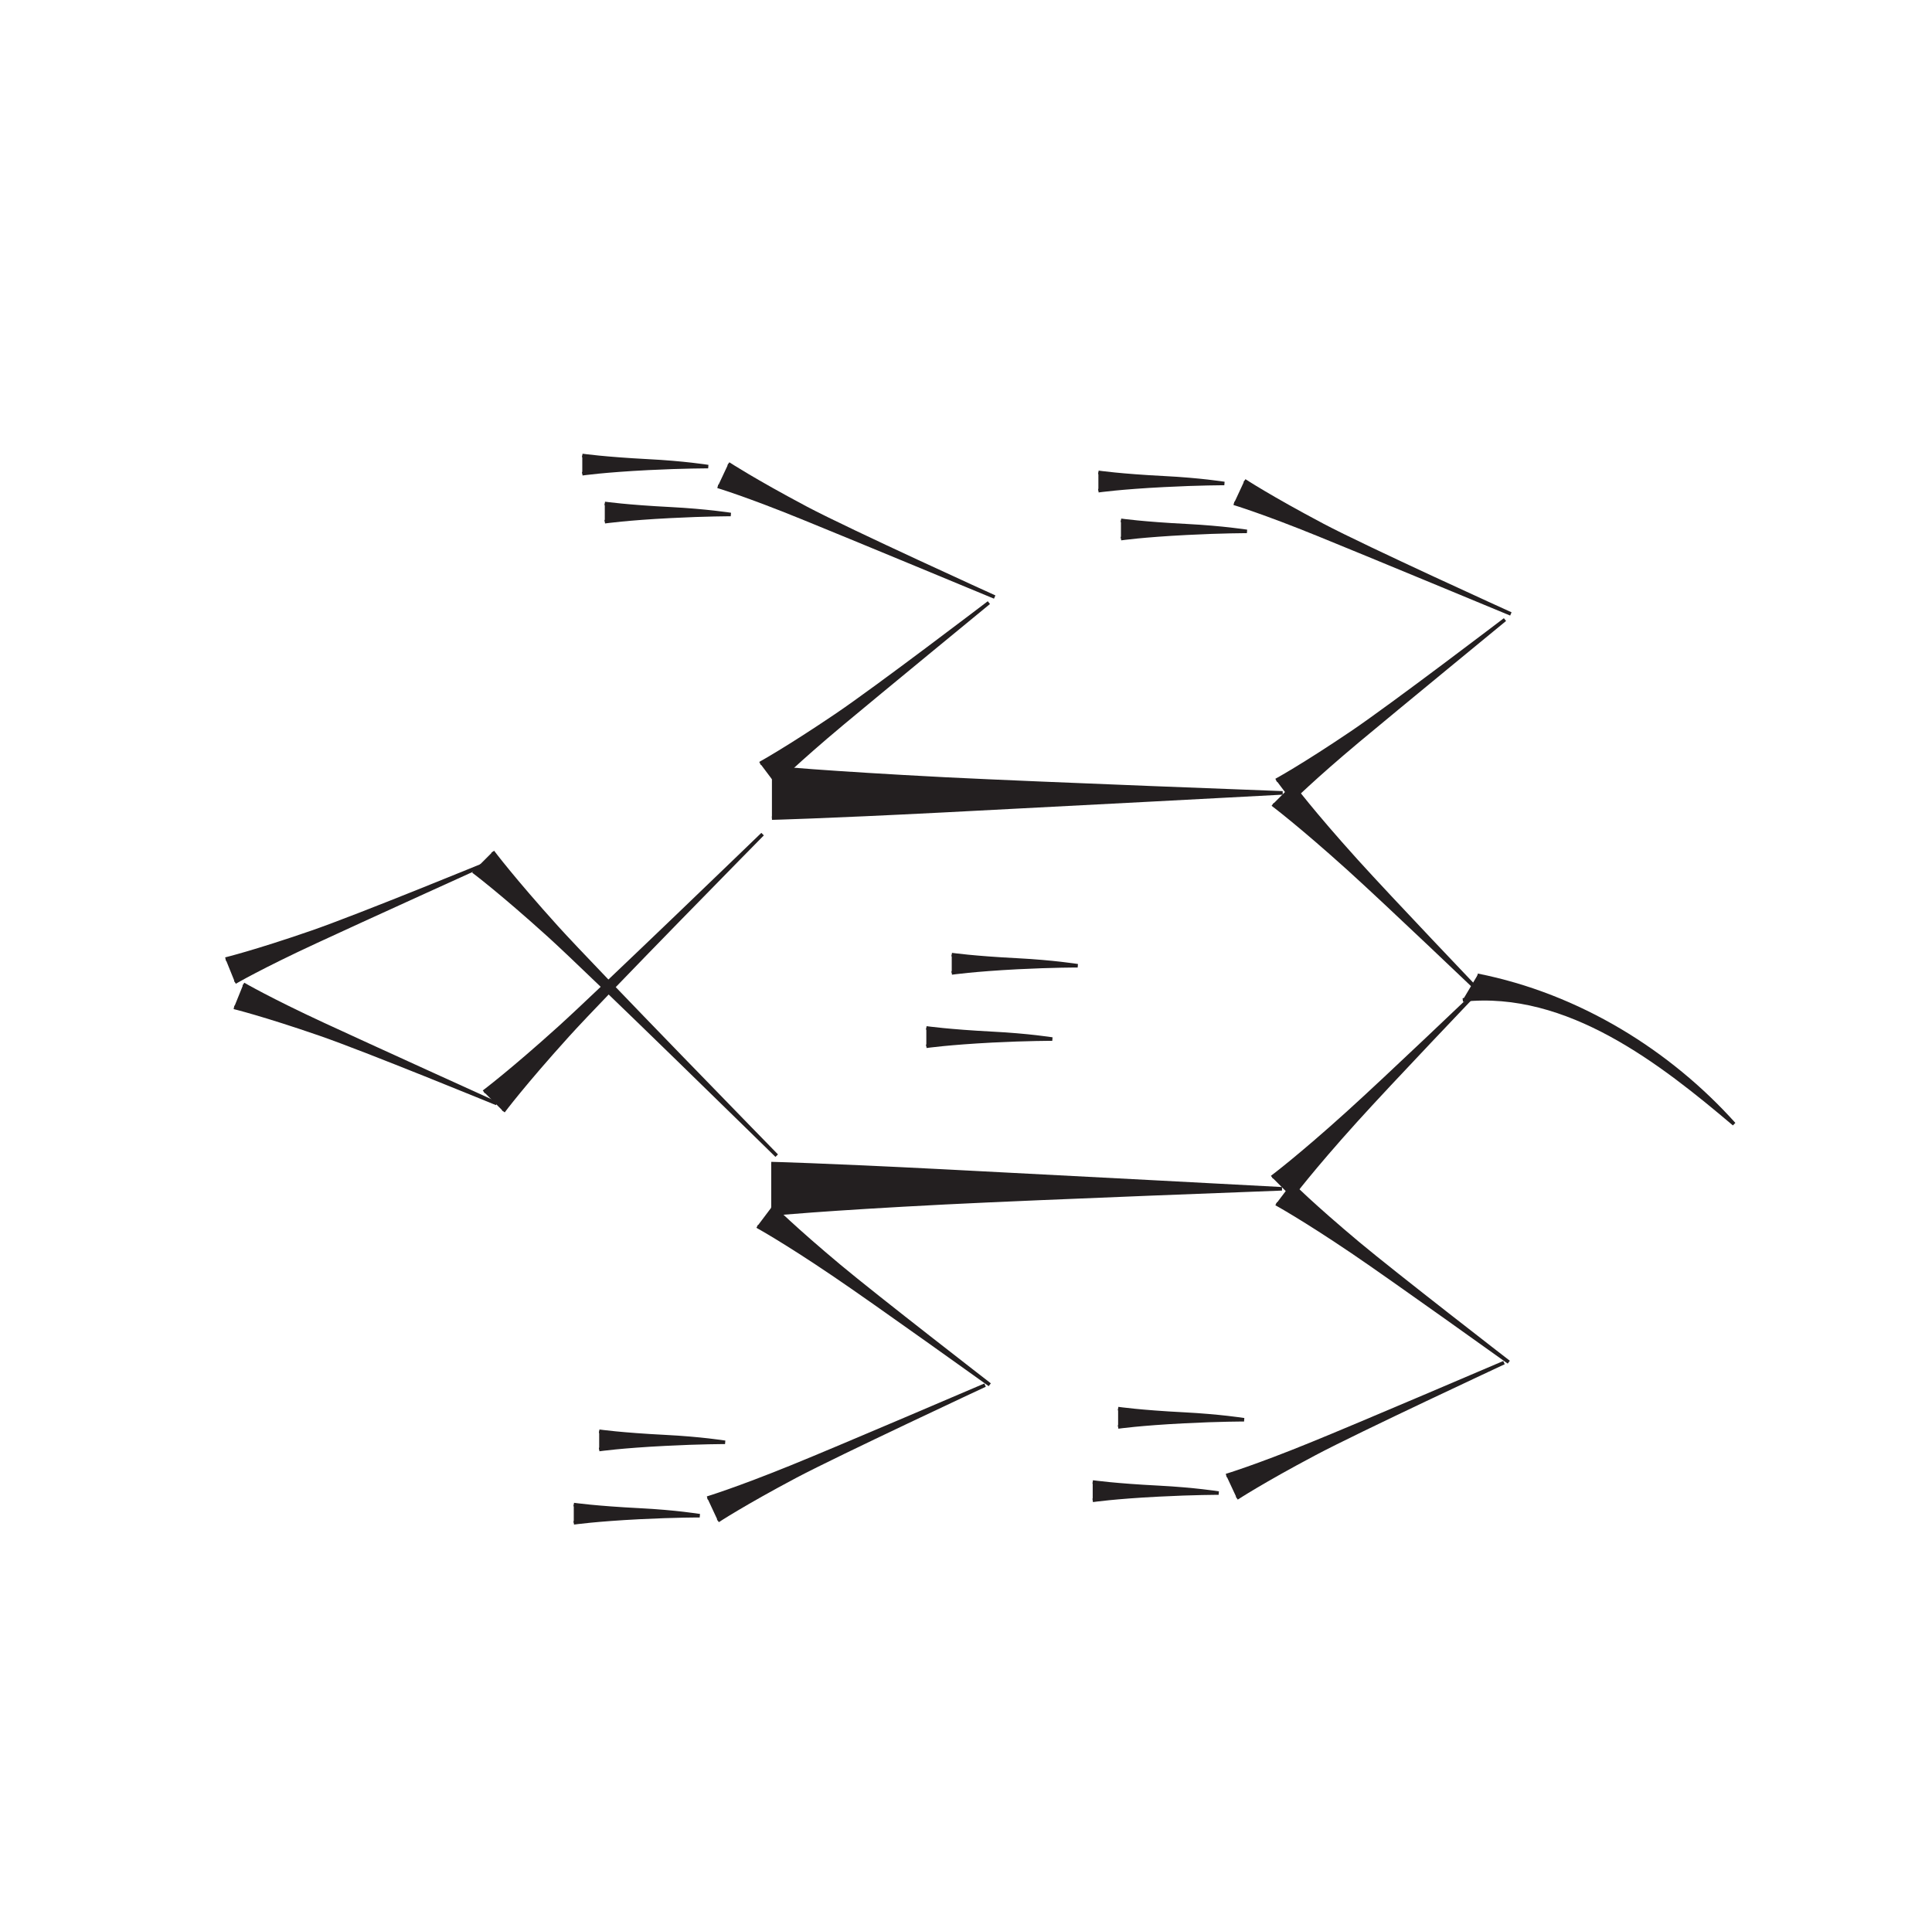 <?xml version="1.0" encoding="UTF-8"?>
<svg xmlns="http://www.w3.org/2000/svg" xmlns:xlink="http://www.w3.org/1999/xlink" width="109pt" height="108pt" viewBox="0 0 109 108" version="1.1">
<g id="surface1">
<path style="fill-rule:nonzero;fill:rgb(13.73%,12.16%,12.549%);fill-opacity:1;stroke-width:2;stroke-linecap:butt;stroke-linejoin:miter;stroke:rgb(13.73%,12.16%,12.549%);stroke-opacity:1;stroke-miterlimit:4;" d="M 435.117 423.438 C 435.117 423.438 462.93 422.773 531.094 419.297 C 586.562 416.484 723.242 409.219 723.242 409.219 C 723.242 409.219 588.555 404.18 533.086 401.367 C 464.922 397.891 435.117 395 435.117 395 " transform="matrix(0.1,0,0,-0.1,0,108)"/>
<path style="fill-rule:nonzero;fill:rgb(13.73%,12.16%,12.549%);fill-opacity:1;stroke-width:2;stroke-linecap:butt;stroke-linejoin:miter;stroke:rgb(13.73%,12.16%,12.549%);stroke-opacity:1;stroke-miterlimit:4;" d="M 697.773 234.688 C 697.773 234.688 712.031 244.062 741.836 259.844 C 766.094 272.734 848.516 311.133 848.516 311.133 C 848.516 311.133 764.883 275.352 739.414 265.039 C 708.164 252.305 691.836 247.422 691.836 247.422 " transform="matrix(0.1,0,0,-0.1,0,108)"/>
<path style="fill-rule:nonzero;fill:rgb(13.73%,12.16%,12.549%);fill-opacity:1;stroke-width:2;stroke-linecap:butt;stroke-linejoin:miter;stroke:rgb(13.73%,12.16%,12.549%);stroke-opacity:1;stroke-miterlimit:4;" d="M 728.477 628.438 C 728.477 628.438 740.469 640.508 766.367 662.188 C 787.422 679.766 849.062 730.391 849.062 730.391 C 849.062 730.391 785.664 682.109 762.93 666.719 C 734.961 647.812 720 639.688 720 639.688 " transform="matrix(0.1,0,0,-0.1,0,108)"/>
<path style="fill-rule:nonzero;fill:rgb(13.73%,12.16%,12.549%);fill-opacity:1;stroke-width:2;stroke-linecap:butt;stroke-linejoin:miter;stroke:rgb(13.73%,12.16%,12.549%);stroke-opacity:1;stroke-miterlimit:4;" d="M 132.539 525.781 C 132.539 525.781 147.227 534.375 177.852 548.555 C 202.773 560.156 275.43 593.086 275.43 593.086 C 275.43 593.086 201.68 562.812 175.703 553.867 C 143.828 542.852 127.266 538.828 127.266 538.828 " transform="matrix(0.1,0,0,-0.1,0,108)"/>
<path style="fill-rule:nonzero;fill:rgb(13.73%,12.16%,12.549%);fill-opacity:1;stroke-width:2;stroke-linecap:butt;stroke-linejoin:miter;stroke:rgb(13.73%,12.16%,12.549%);stroke-opacity:1;stroke-miterlimit:4;" d="M 137.305 524.648 C 137.305 524.648 151.992 516.055 182.617 501.875 C 207.539 490.312 280.195 457.344 280.195 457.344 C 280.195 457.344 206.445 487.617 180.508 496.562 C 148.594 507.578 132.031 511.602 132.031 511.602 " transform="matrix(0.1,0,0,-0.1,0,108)"/>
<path style="fill-rule:nonzero;fill:rgb(13.73%,12.16%,12.549%);fill-opacity:1;stroke-width:2;stroke-linecap:butt;stroke-linejoin:miter;stroke:rgb(13.73%,12.16%,12.549%);stroke-opacity:1;stroke-miterlimit:4;" d="M 728.594 404.727 C 728.594 404.727 739.805 419.805 764.727 447.422 C 785.039 469.922 834.18 521.328 834.18 521.328 C 834.18 521.328 782.773 472.188 760.273 451.875 C 732.695 426.953 717.617 415.742 717.617 415.742 " transform="matrix(0.1,0,0,-0.1,0,108)"/>
<path style="fill-rule:nonzero;fill:rgb(13.73%,12.16%,12.549%);fill-opacity:1;stroke-width:2;stroke-linecap:butt;stroke-linejoin:miter;stroke:rgb(13.73%,12.16%,12.549%);stroke-opacity:1;stroke-miterlimit:4;" d="M 283.945 452.93 C 283.945 452.93 295.156 468.008 320.117 495.625 C 340.391 518.125 430.234 609.336 430.234 609.336 C 430.234 609.336 338.125 520.391 315.664 500.078 C 288.047 475.156 272.969 463.906 272.969 463.906 " transform="matrix(0.1,0,0,-0.1,0,108)"/>
<path style="fill-rule:nonzero;fill:rgb(13.73%,12.16%,12.549%);fill-opacity:1;stroke-width:2;stroke-linecap:butt;stroke-linejoin:miter;stroke:rgb(13.73%,12.16%,12.549%);stroke-opacity:1;stroke-miterlimit:4;" d="M 435.508 618.398 C 435.508 618.398 463.32 619.062 531.484 622.539 C 586.953 625.352 723.633 632.617 723.633 632.617 C 723.633 632.617 588.945 637.656 533.477 640.43 C 465.312 643.945 435.508 646.836 435.508 646.836 " transform="matrix(0.1,0,0,-0.1,0,108)"/>
<path style="fill-rule:nonzero;fill:rgb(13.73%,12.16%,12.549%);fill-opacity:1;stroke-width:2;stroke-linecap:butt;stroke-linejoin:miter;stroke:rgb(13.73%,12.16%,12.549%);stroke-opacity:1;stroke-miterlimit:4;" d="M 728.984 637.109 C 728.984 637.109 740.195 622.031 765.117 594.414 C 785.43 571.953 834.57 520.508 834.57 520.508 C 834.57 520.508 783.164 569.648 760.703 589.961 C 733.047 614.883 718.008 626.133 718.008 626.133 " transform="matrix(0.1,0,0,-0.1,0,108)"/>
<path style="fill-rule:nonzero;fill:rgb(13.73%,12.16%,12.549%);fill-opacity:1;stroke-width:2;stroke-linecap:butt;stroke-linejoin:miter;stroke:rgb(13.73%,12.16%,12.549%);stroke-opacity:1;stroke-miterlimit:4;" d="M 277.969 599.375 C 277.969 599.375 289.219 584.297 314.141 556.68 C 334.453 534.18 438.203 427.93 438.203 427.93 C 438.203 427.93 332.148 531.953 309.688 552.227 C 282.07 577.188 266.992 588.398 266.992 588.398 " transform="matrix(0.1,0,0,-0.1,0,108)"/>
<path style="fill-rule:nonzero;fill:rgb(13.73%,12.16%,12.549%);fill-opacity:1;stroke-width:2;stroke-linecap:butt;stroke-linejoin:miter;stroke:rgb(13.73%,12.16%,12.549%);stroke-opacity:1;stroke-miterlimit:4;" d="M 702.109 808.789 C 702.109 808.789 716.367 799.414 746.172 783.633 C 770.43 770.781 852.383 733.594 852.383 733.594 C 852.383 733.594 769.219 768.125 743.75 778.438 C 712.5 791.133 696.172 796.016 696.172 796.016 " transform="matrix(0.1,0,0,-0.1,0,108)"/>
<path style="fill-rule:nonzero;fill:rgb(13.73%,12.16%,12.549%);fill-opacity:1;stroke-width:2;stroke-linecap:butt;stroke-linejoin:miter;stroke:rgb(13.73%,12.16%,12.549%);stroke-opacity:1;stroke-miterlimit:4;" d="M 833.555 529.688 C 891.016 518.281 941.797 486.367 978.32 445.742 C 937.812 480 884.648 522.227 825.273 515.781 " transform="matrix(0.1,0,0,-0.1,0,108)"/>
<path style="fill-rule:nonzero;fill:rgb(13.73%,12.16%,12.549%);fill-opacity:1;stroke-width:2;stroke-linecap:butt;stroke-linejoin:miter;stroke:rgb(13.73%,12.16%,12.549%);stroke-opacity:1;stroke-miterlimit:4;" d="M 728.477 412.031 C 728.477 412.031 740.469 399.961 766.328 378.32 C 787.422 360.703 851.211 311.406 851.211 311.406 C 851.211 311.406 785.664 358.359 762.93 373.75 C 734.961 392.656 720 400.82 720 400.82 " transform="matrix(0.1,0,0,-0.1,0,108)"/>
<path style="fill-rule:nonzero;fill:rgb(13.73%,12.16%,12.549%);fill-opacity:1;stroke-width:2;stroke-linecap:butt;stroke-linejoin:miter;stroke:rgb(13.73%,12.16%,12.549%);stroke-opacity:1;stroke-miterlimit:4;" d="M 616.484 233.438 C 616.484 233.438 628.906 235.273 653.672 236.523 C 673.867 237.578 687.539 237.539 687.539 237.539 C 687.539 237.539 673.867 239.688 653.672 240.742 C 628.906 241.992 616.484 243.789 616.484 243.789 " transform="matrix(0.1,0,0,-0.1,0,108)"/>
<path style="fill-rule:nonzero;fill:rgb(13.73%,12.16%,12.549%);fill-opacity:1;stroke-width:2;stroke-linecap:butt;stroke-linejoin:miter;stroke:rgb(13.73%,12.16%,12.549%);stroke-opacity:1;stroke-miterlimit:4;" d="M 630.82 274.844 C 630.82 274.844 643.242 276.641 668.008 277.891 C 688.164 278.945 701.875 278.906 701.875 278.906 C 701.875 278.906 688.164 281.055 668.008 282.109 C 643.242 283.359 630.82 285.195 630.82 285.195 " transform="matrix(0.1,0,0,-0.1,0,108)"/>
<path style="fill-rule:nonzero;fill:rgb(13.73%,12.16%,12.549%);fill-opacity:1;stroke-width:2;stroke-linecap:butt;stroke-linejoin:miter;stroke:rgb(13.73%,12.16%,12.549%);stroke-opacity:1;stroke-miterlimit:4;" d="M 522.617 489.648 C 522.617 489.648 535.039 491.445 559.805 492.734 C 579.961 493.75 593.672 493.711 593.672 493.711 C 593.672 493.711 579.961 495.898 559.805 496.914 C 535.039 498.203 522.617 500 522.617 500 " transform="matrix(0.1,0,0,-0.1,0,108)"/>
<path style="fill-rule:nonzero;fill:rgb(13.73%,12.16%,12.549%);fill-opacity:1;stroke-width:2;stroke-linecap:butt;stroke-linejoin:miter;stroke:rgb(13.73%,12.16%,12.549%);stroke-opacity:1;stroke-miterlimit:4;" d="M 536.953 531.016 C 536.953 531.016 549.336 532.812 574.141 534.102 C 594.297 535.117 608.008 535.078 608.008 535.078 C 608.008 535.078 594.297 537.266 574.141 538.32 C 549.336 539.57 536.953 541.367 536.953 541.367 " transform="matrix(0.1,0,0,-0.1,0,108)"/>
<path style="fill-rule:nonzero;fill:rgb(13.73%,12.16%,12.549%);fill-opacity:1;stroke-width:2;stroke-linecap:butt;stroke-linejoin:miter;stroke:rgb(13.73%,12.16%,12.549%);stroke-opacity:1;stroke-miterlimit:4;" d="M 405 221.953 C 405 221.953 419.219 231.328 449.023 247.148 C 473.32 259.961 555.742 298.438 555.742 298.438 C 555.742 298.438 472.109 262.617 446.641 252.305 C 415.352 239.609 399.062 234.688 399.062 234.688 " transform="matrix(0.1,0,0,-0.1,0,108)"/>
<path style="fill-rule:nonzero;fill:rgb(13.73%,12.16%,12.549%);fill-opacity:1;stroke-width:2;stroke-linecap:butt;stroke-linejoin:miter;stroke:rgb(13.73%,12.16%,12.549%);stroke-opacity:1;stroke-miterlimit:4;" d="M 435.664 399.297 C 435.664 399.297 447.656 387.227 473.555 365.586 C 494.648 347.969 558.398 298.672 558.398 298.672 C 558.398 298.672 492.891 345.664 470.117 361.016 C 442.188 379.922 427.227 388.086 427.227 388.086 " transform="matrix(0.1,0,0,-0.1,0,108)"/>
<path style="fill-rule:nonzero;fill:rgb(13.73%,12.16%,12.549%);fill-opacity:1;stroke-width:2;stroke-linecap:butt;stroke-linejoin:miter;stroke:rgb(13.73%,12.16%,12.549%);stroke-opacity:1;stroke-miterlimit:4;" d="M 323.711 220.742 C 323.711 220.742 336.133 222.539 360.898 223.789 C 381.055 224.805 394.766 224.766 394.766 224.766 C 394.766 224.766 381.055 226.992 360.898 228.008 C 336.133 229.258 323.711 231.055 323.711 231.055 " transform="matrix(0.1,0,0,-0.1,0,108)"/>
<path style="fill-rule:nonzero;fill:rgb(13.73%,12.16%,12.549%);fill-opacity:1;stroke-width:2;stroke-linecap:butt;stroke-linejoin:miter;stroke:rgb(13.73%,12.16%,12.549%);stroke-opacity:1;stroke-miterlimit:4;" d="M 338.047 262.109 C 338.047 262.109 350.43 263.906 375.195 265.156 C 395.391 266.211 409.062 266.172 409.062 266.172 C 409.062 266.172 395.391 268.359 375.195 269.375 C 350.43 270.625 338.047 272.422 338.047 272.422 " transform="matrix(0.1,0,0,-0.1,0,108)"/>
<path style="fill-rule:nonzero;fill:rgb(13.73%,12.16%,12.549%);fill-opacity:1;stroke-width:2;stroke-linecap:butt;stroke-linejoin:miter;stroke:rgb(13.73%,12.16%,12.549%);stroke-opacity:1;stroke-miterlimit:4;" d="M 619.688 803.125 C 619.688 803.125 632.07 804.922 656.875 806.172 C 677.031 807.227 690.742 807.188 690.742 807.188 C 690.742 807.188 677.031 809.375 656.875 810.391 C 632.07 811.641 619.688 813.477 619.688 813.477 " transform="matrix(0.1,0,0,-0.1,0,108)"/>
<path style="fill-rule:nonzero;fill:rgb(13.73%,12.16%,12.549%);fill-opacity:1;stroke-width:2;stroke-linecap:butt;stroke-linejoin:miter;stroke:rgb(13.73%,12.16%,12.549%);stroke-opacity:1;stroke-miterlimit:4;" d="M 632.422 776.094 C 632.422 776.094 644.805 777.891 669.609 779.141 C 689.766 780.195 703.477 780.156 703.477 780.156 C 703.477 780.156 689.766 782.305 669.609 783.359 C 644.805 784.609 632.422 786.406 632.422 786.406 " transform="matrix(0.1,0,0,-0.1,0,108)"/>
<path style="fill-rule:nonzero;fill:rgb(13.73%,12.16%,12.549%);fill-opacity:1;stroke-width:2;stroke-linecap:butt;stroke-linejoin:miter;stroke:rgb(13.73%,12.16%,12.549%);stroke-opacity:1;stroke-miterlimit:4;" d="M 437.266 637.969 C 437.266 637.969 449.258 650.078 475.156 671.719 C 496.25 689.336 557.891 739.961 557.891 739.961 C 557.891 739.961 494.492 691.641 471.719 676.289 C 443.75 657.383 428.828 649.219 428.828 649.219 " transform="matrix(0.1,0,0,-0.1,0,108)"/>
<path style="fill-rule:nonzero;fill:rgb(13.73%,12.16%,12.549%);fill-opacity:1;stroke-width:2;stroke-linecap:butt;stroke-linejoin:miter;stroke:rgb(13.73%,12.16%,12.549%);stroke-opacity:1;stroke-miterlimit:4;" d="M 410.938 818.32 C 410.938 818.32 425.156 808.984 454.961 793.164 C 479.258 780.312 561.172 743.125 561.172 743.125 C 561.172 743.125 478.047 777.656 452.578 787.969 C 421.289 800.703 404.961 805.586 404.961 805.586 " transform="matrix(0.1,0,0,-0.1,0,108)"/>
<path style="fill-rule:nonzero;fill:rgb(13.73%,12.16%,12.549%);fill-opacity:1;stroke-width:2;stroke-linecap:butt;stroke-linejoin:miter;stroke:rgb(13.73%,12.16%,12.549%);stroke-opacity:1;stroke-miterlimit:4;" d="M 328.516 812.695 C 328.516 812.695 340.898 814.492 365.664 815.742 C 385.859 816.758 399.531 816.719 399.531 816.719 C 399.531 816.719 385.859 818.906 365.664 819.922 C 340.898 821.211 328.516 823.008 328.516 823.008 " transform="matrix(0.1,0,0,-0.1,0,108)"/>
<path style="fill-rule:nonzero;fill:rgb(13.73%,12.16%,12.549%);fill-opacity:1;stroke-width:2;stroke-linecap:butt;stroke-linejoin:miter;stroke:rgb(13.73%,12.16%,12.549%);stroke-opacity:1;stroke-miterlimit:4;" d="M 341.211 785.625 C 341.211 785.625 353.633 787.422 378.398 788.672 C 398.594 789.727 412.266 789.688 412.266 789.688 C 412.266 789.688 398.594 791.836 378.398 792.891 C 353.633 794.141 341.211 795.938 341.211 795.938 " transform="matrix(0.1,0,0,-0.1,0,108)"/>
</g>
</svg>
